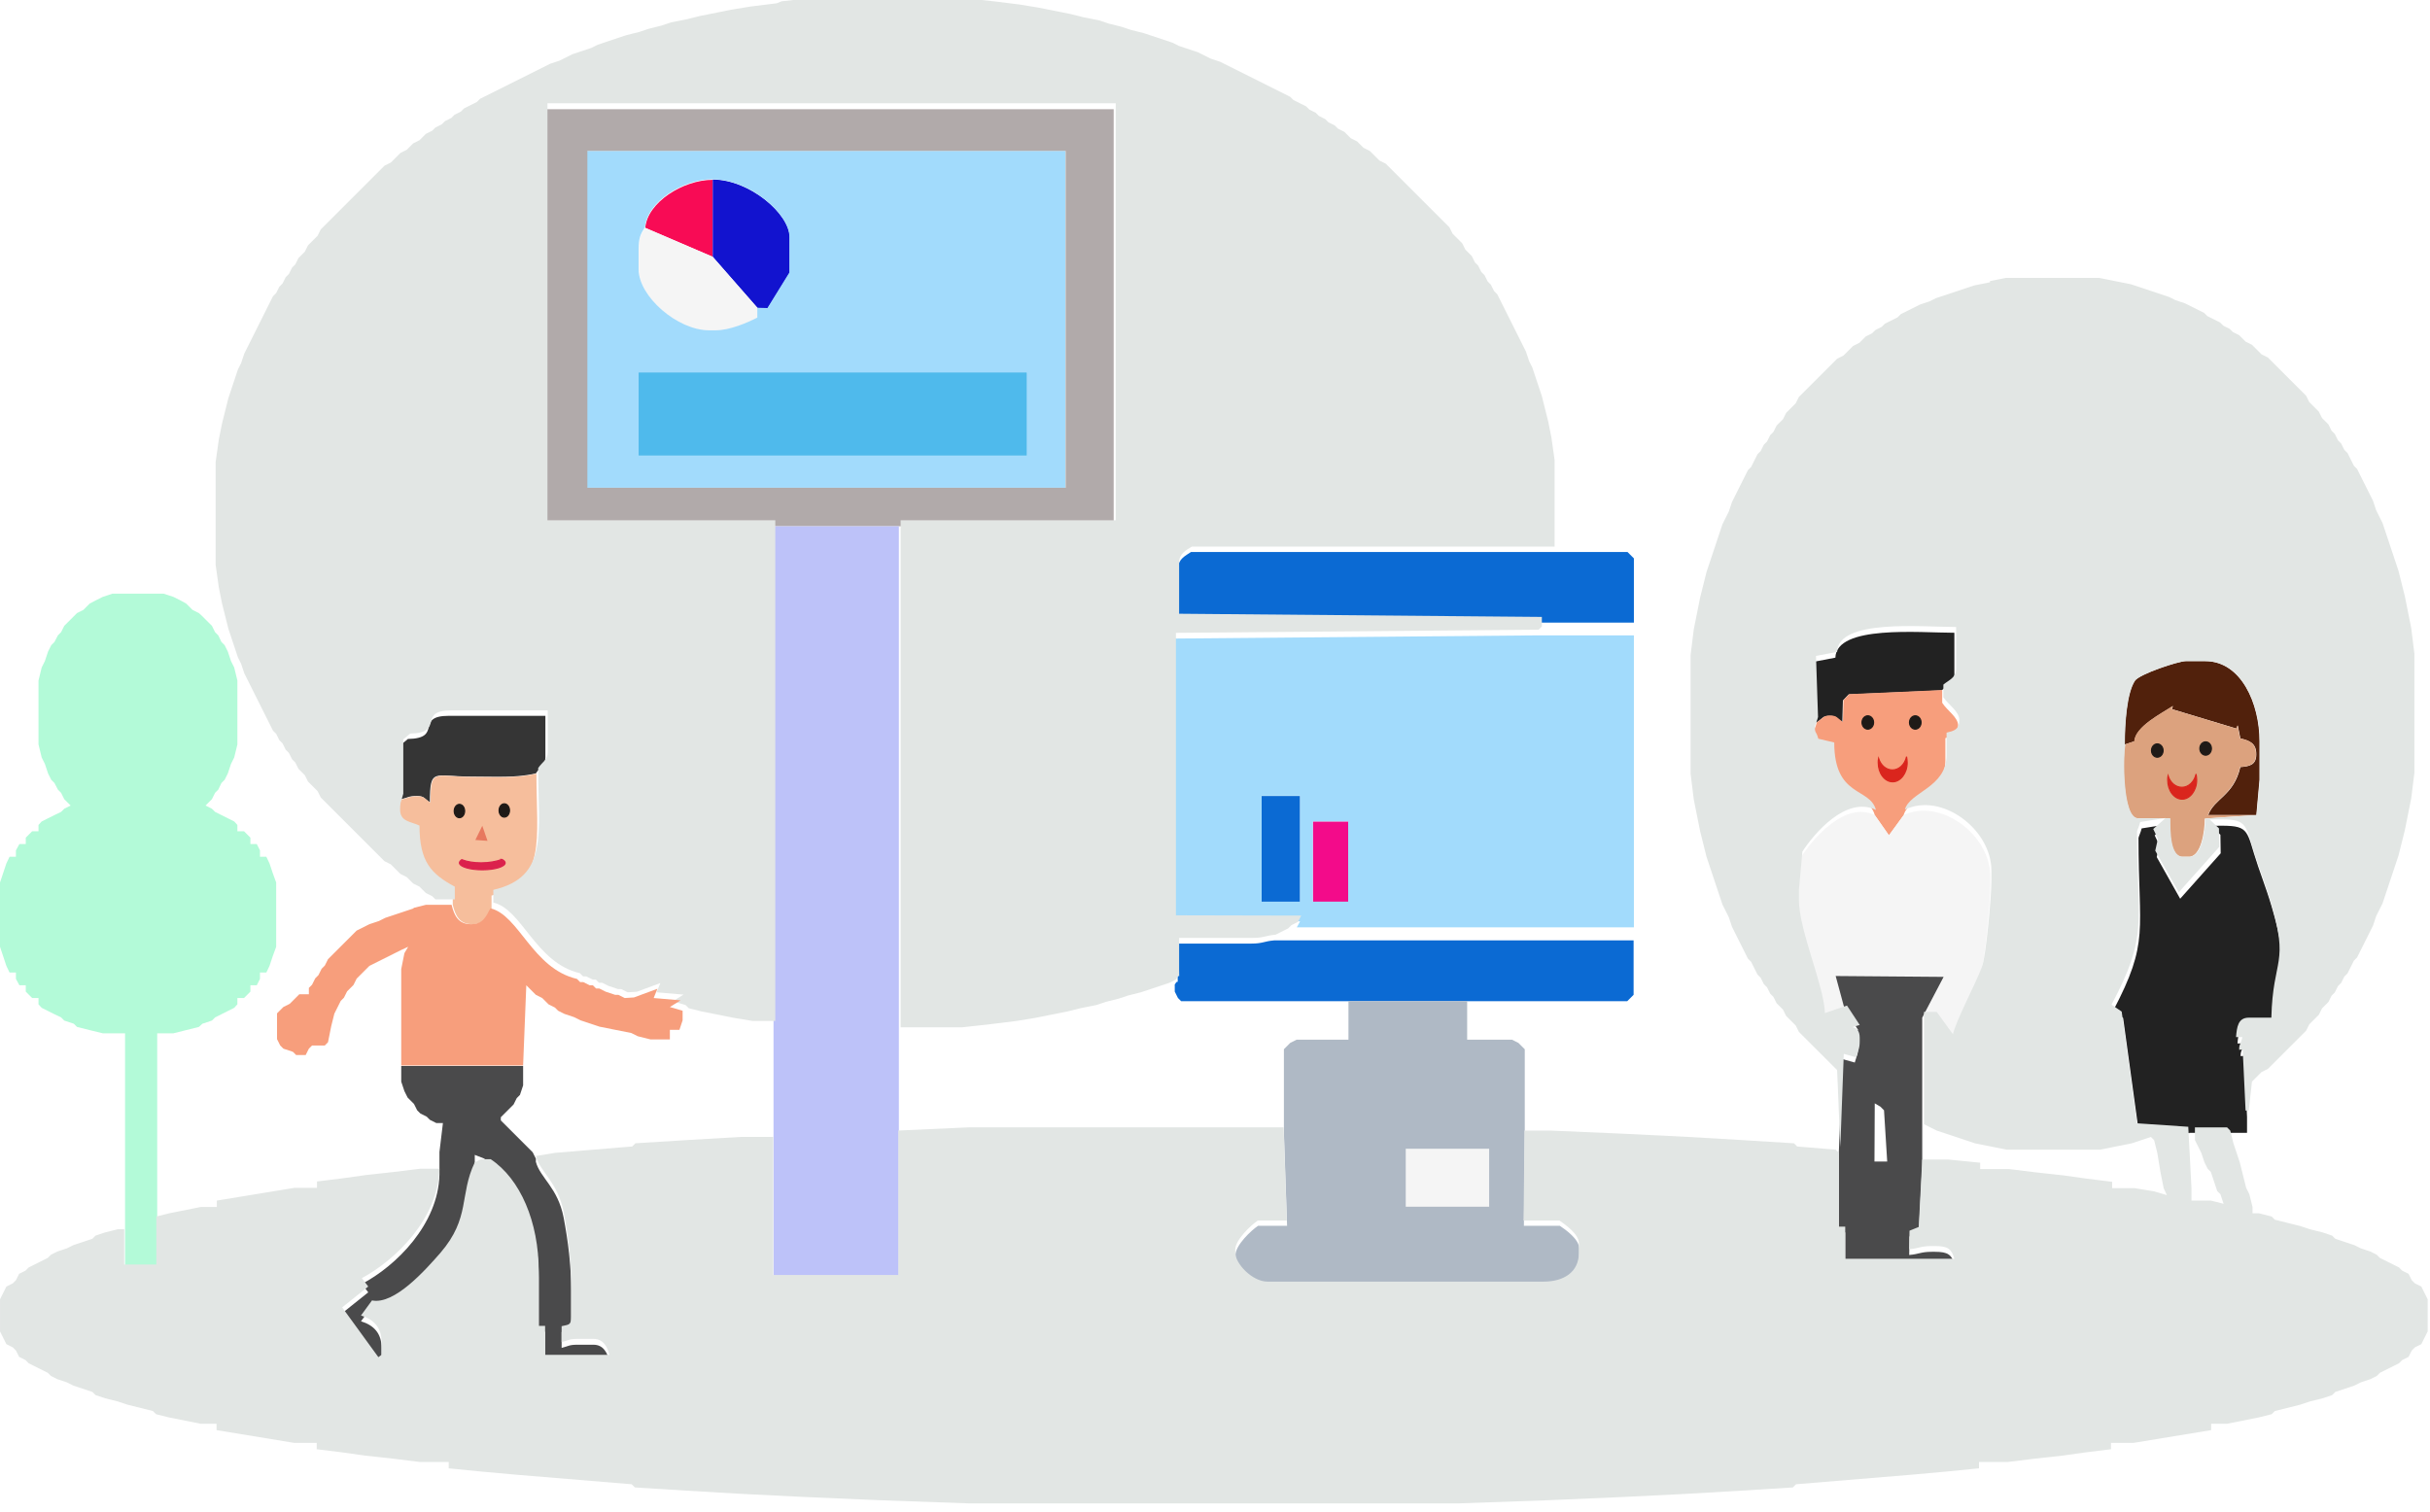 <?xml version="1.0" encoding="UTF-8"?>
<!DOCTYPE svg PUBLIC "-//W3C//DTD SVG 1.1//EN" "http://www.w3.org/Graphics/SVG/1.1/DTD/svg11.dtd">
<!-- Creator: CorelDRAW -->
<svg xmlns="http://www.w3.org/2000/svg" xml:space="preserve" width="7.189in" height="4.473in" style="shape-rendering:geometricPrecision; text-rendering:geometricPrecision; image-rendering:optimizeQuality; fill-rule:evenodd; clip-rule:evenodd"
viewBox="0 0 8.394 5.222"
 xmlns:xlink="http://www.w3.org/1999/xlink">
 <defs>
  <style type="text/css">
   <![CDATA[
    .str0 {stroke:#1F1A17;stroke-width:0.004}
    .str2 {stroke:#DA251D;stroke-width:0.004}
    .str1 {stroke:#DB214C;stroke-width:0.004}
    .fil19 {fill:#1F1A17}
    .fil22 {fill:#DA251D}
    .fil21 {fill:#DB214C}
    .fil20 {fill:#E7785F}
    .fil7 {fill:#0B6AD3}
    .fil1 {fill:#1213CF}
    .fil8 {fill:#222222}
    .fil12 {fill:#353535}
    .fil17 {fill:#4A4A4B}
    .fil3 {fill:#4FBAEC}
    .fil9 {fill:#51210C}
    .fil4 {fill:#A2DBFC}
    .fil16 {fill:#AFB9C5}
    .fil5 {fill:#B1AAAA}
    .fil18 {fill:#B3FAD8}
    .fil6 {fill:#BDC2F9}
    .fil11 {fill:#DCA27E}
    .fil15 {fill:#E2E6E4}
    .fil13 {fill:#F30B8A}
    .fil2 {fill:whitesmoke}
    .fil14 {fill:#F6BE9C}
    .fil10 {fill:#F79E7C}
    .fil0 {fill:#F80B55}
   ]]>
  </style>
 </defs>
 <g id="Layer_x0020_1">
  <g id="_82541264">
   <g>
    <path id="_114695096" class="fil0" d="M2.229 0.787l0.233 0.1 0 -0.266c-0.102,0 -0.226,0.078 -0.233,0.166z"/>
    <path id="_114710696" class="fil1" d="M2.462 0.887l0.155 0.177 0.035 0.001 0.076 -0.123 0 -0.122c0,-0.081 -0.139,-0.2 -0.266,-0.2l0 0.266z"/>
    <path id="_114711752" class="fil2" d="M2.617 1.064l-0.155 -0.177 -0.233 -0.1c-0.017,0.024 -0.022,0.037 -0.022,0.078l0 0.067c0,0.094 0.134,0.211 0.244,0.211l0.022 0c0.049,0 0.111,-0.027 0.144,-0.044l0 -0.033z"/>
    <polygon id="_115339040" class="fil3" points="2.206,1.574 3.548,1.574 3.548,1.286 2.206,1.286 "/>
    <path id="_114710960" class="fil4" d="M2.206 1.286l1.342 0 0 0.288 -1.342 0 0 -0.288zm0.41 -0.222l0 0.033c-0.033,0.017 -0.095,0.044 -0.144,0.044l-0.022 0c-0.11,0 -0.244,-0.117 -0.244,-0.211l0 -0.067c0,-0.041 0.006,-0.054 0.022,-0.078 0.007,-0.088 0.131,-0.166 0.233,-0.166 0.127,0 0.266,0.118 0.266,0.2l0 0.122 -0.076 0.123 -0.035 -0.001zm-0.588 0.621l1.652 0 0 -1.164 -1.652 0 0 1.164z"/>
    <path id="_114712064" class="fil5" d="M2.029 0.521l1.652 0 0 1.164 -1.652 0 0 -1.164zm0.643 1.297l0.432 0 0.743 0 0 -1.441 -1.963 0 0 1.441 0.033 0 0.754 0z"/>
    <polygon id="_115338968" class="fil6" points="2.672,3.548 2.672,3.947 2.672,4.424 3.105,4.424 3.105,3.925 3.105,3.57 3.105,1.818 2.672,1.818 "/>
    <path id="_114711656" class="fil7" d="M5.322 2.151l0.322 0 0 -0.222 -0.011 -0.011 -0.011 -0.011 -0.255 0 -1.253 0c-0.019,0.013 -0.044,0.024 -0.044,0.055l0 0.177 1.253 0.011z"/>
    <path id="_114699704" class="fil8" d="M6.276 2.495c0.02,-0.013 0.02,-0.022 0.044,-0.022 0.025,0 0.024,0.009 0.044,0.022l0.002 -0.075 0.02 -0.021 0.321 -0.014c0.019,-0.017 0.044,-0.024 0.044,-0.055l0 -0.144c-0.119,0 -0.408,-0.028 -0.411,0.086l-0.073 0.014 0.007 0.211z"/>
    <path id="_115338776" class="fil9" d="M7.34 2.572l0.033 -0.011c0.004,-0.052 0.096,-0.097 0.133,-0.122l-0.003 0.011 0.222 0.067 0.005 -0.011 0.009 0.045c0.033,0.008 0.055,0.017 0.055,0.055 0,0.036 -0.022,0.042 -0.055,0.044 -0.023,0.1 -0.09,0.108 -0.111,0.166l0.144 0 0.022 0 0.011 -0.122 0 -0.133c0,-0.13 -0.063,-0.277 -0.188,-0.277l-0.067 0c-0.025,0 -0.161,0.045 -0.176,0.068 -0.028,0.043 -0.035,0.148 -0.035,0.22z"/>
    <path id="_114698864" class="fil10" d="M6.276 2.495c-0.003,0.013 -0.011,0.03 -0.011,0.033 0,0.025 0.004,0.013 0.012,0.042l0.055 0.013c0,0.191 0.123,0.153 0.144,0.233l0.049 0.07 0.051 -0.07c0.016,-0.062 0.144,-0.076 0.144,-0.188l0 -0.078c0.025,-0.007 0.044,-0.011 0.044,-0.044 0,-0.028 -0.038,-0.051 -0.055,-0.078l0 -0.044 -0.321 0.014 -0.02 0.021 -0.002 0.075c-0.02,-0.013 -0.02,-0.022 -0.044,-0.022 -0.025,0 -0.024,0.009 -0.044,0.022z"/>
    <path id="_114700136" class="fil11" d="M7.34 2.572c-0.008,0.035 -0.01,0.255 0.044,0.255l0.111 0c0,0.047 0,0.133 0.044,0.133l0.022 0c0.042,0 0.055,-0.087 0.055,-0.132l0.177 -0.012 -0.022 0 -0.144 0c0.021,-0.058 0.087,-0.066 0.111,-0.166 0.033,-0.003 0.055,-0.008 0.055,-0.044 0,-0.039 -0.023,-0.048 -0.055,-0.055l-0.009 -0.045 -0.005 0.011 -0.222 -0.067 0.003 -0.011c-0.037,0.025 -0.129,0.07 -0.133,0.122l-0.033 0.011z"/>
    <path id="_115338800" class="fil12" d="M1.386 2.761c0.025,-0.006 0.025,-0.011 0.055,-0.011 0.025,0 0.024,0.009 0.044,0.022 0,-0.122 0.014,-0.089 0.144,-0.089 0.083,4.13679e-005 0.154,0.005 0.222,-0.011 0.015,-0.023 0.033,-0.029 0.033,-0.055l0 -0.144 -0.333 0c-0.12,0 -0.019,0.078 -0.142,0.08l-0.024 0.02 0 0.188z"/>
    <polygon id="_114712520" class="fil13" points="4.535,3.116 4.657,3.116 4.657,2.838 4.535,2.838 "/>
    <polygon id="_114712328" class="fil7" points="4.358,3.116 4.491,3.116 4.491,2.75 4.358,2.75 "/>
    <path id="_115338656" class="fil4" d="M4.535 2.838l0.122 0 0 0.277 -0.122 0 0 -0.277zm-0.177 -0.089l0.133 0 0 0.366 -0.133 0 0 -0.366zm0.122 0.455l1.164 0 0 -1.009 -0.333 0 -1.253 0.011 0 0.976 0.433 0.001 -0.012 0.022z"/>
    <path id="_114711920" class="fil14" d="M1.386 2.761c-0.006,0.025 -0.011,0.025 -0.011,0.055 0,0.043 0.037,0.042 0.067,0.055 0,0.125 0.04,0.167 0.122,0.211l0 0.044c0.009,0.037 0.023,0.067 0.067,0.067 0.042,0 0.052,-0.028 0.067,-0.055l0 -0.044c0.192,-0.045 0.155,-0.195 0.155,-0.421 -0.068,0.016 -0.139,0.011 -0.222,0.011 -0.131,-4.13679e-005 -0.144,-0.033 -0.144,0.089 -0.02,-0.013 -0.02,-0.022 -0.044,-0.022 -0.03,0 -0.031,0.005 -0.055,0.011z"/>
    <path id="_114706976" class="fil2" d="M6.376 3.493l-0.033 -0.122 0.373 0.003 -0.074 0.141 0.044 0 0.056 0.077c0.012,-0.051 0.076,-0.169 0.1,-0.232 0.014,-0.035 0.033,-0.241 0.033,-0.3l0 -0.033c0,-0.144 -0.173,-0.271 -0.299,-0.211l-0.051 0.07 -0.049 -0.07c-0.104,-0.05 -0.215,0.084 -0.254,0.144l-0.012 0.133 0 0.033c0,0.107 0.087,0.294 0.09,0.392l0.076 -0.026z"/>
    <path id="_115338704" class="fil7" d="M4.058 3.404l0 0.022 0.011 0.022 0.011 0.011 0.577 0 0.41 0 0.554 0 0.011 -0.011 0.011 -0.011 0 -0.188 -1.242 0c-0.035,0.003 -0.039,0.011 -0.078,0.011l-0.255 0 0 0.111c0,0.042 0.003,0.004 -0.011,0.033z"/>
    <path id="_114710576" class="fil15" d="M2.683 0.011l-0.089 0.011 -0.067 0.011 -0.055 0.011 -0.055 0.011 -0.044 0.011 -0.055 0.011 -0.033 0.011 -0.044 0.011 -0.033 0.011 -0.044 0.011 -0.033 0.011 -0.033 0.011 -0.033 0.011 -0.022 0.011 -0.033 0.011 -0.033 0.011 -0.022 0.011 -0.022 0.011 -0.033 0.011 -0.022 0.011 -0.022 0.011 -0.022 0.011 -0.022 0.011 -0.022 0.011 -0.022 0.011 -0.022 0.011 -0.022 0.011 -0.022 0.011 -0.022 0.011 -0.022 0.011 -0.011 0.011 -0.022 0.011 -0.022 0.011 -0.011 0.011 -0.022 0.011 -0.011 0.011 -0.022 0.011 -0.011 0.011 -0.022 0.011 -0.011 0.011 -0.022 0.011 -0.011 0.011 -0.011 0.011 -0.022 0.011 -0.011 0.011 -0.011 0.011 -0.022 0.011 -0.011 0.011 -0.011 0.011 -0.011 0.011 -0.022 0.011 -0.011 0.011 -0.011 0.011 -0.011 0.011 -0.011 0.011 -0.011 0.011 -0.011 0.011 -0.011 0.011 -0.011 0.011 -0.011 0.011 -0.011 0.011 -0.011 0.011 -0.011 0.011 -0.011 0.011 -0.011 0.011 -0.011 0.011 -0.011 0.011 -0.011 0.011 -0.011 0.011 -0.011 0.011 -0.011 0.011 -0.011 0.022 -0.011 0.011 -0.011 0.011 -0.011 0.011 -0.011 0.022 -0.011 0.011 -0.011 0.011 -0.011 0.022 -0.011 0.011 -0.011 0.022 -0.011 0.011 -0.011 0.022 -0.011 0.011 -0.011 0.022 -0.011 0.011 -0.011 0.022 -0.011 0.022 -0.011 0.022 -0.011 0.022 -0.011 0.022 -0.011 0.022 -0.011 0.022 -0.011 0.022 -0.011 0.022 -0.011 0.033 -0.011 0.022 -0.011 0.033 -0.011 0.033 -0.011 0.033 -0.011 0.044 -0.011 0.044 -0.011 0.055 -0.011 0.078 0 0.355 0.011 0.078 0.011 0.055 0.011 0.044 0.011 0.044 0.011 0.033 0.011 0.033 0.011 0.033 0.011 0.022 0.011 0.033 0.011 0.022 0.011 0.022 0.011 0.022 0.011 0.022 0.011 0.022 0.011 0.022 0.011 0.022 0.011 0.022 0.011 0.022 0.011 0.011 0.011 0.022 0.011 0.011 0.011 0.022 0.011 0.011 0.011 0.022 0.011 0.011 0.011 0.022 0.011 0.011 0.011 0.011 0.011 0.022 0.011 0.011 0.011 0.011 0.011 0.011 0.011 0.022 0.011 0.011 0.011 0.011 0.011 0.011 0.011 0.011 0.011 0.011 0.011 0.011 0.011 0.011 0.011 0.011 0.011 0.011 0.011 0.011 0.011 0.011 0.011 0.011 0.011 0.011 0.011 0.011 0.011 0.011 0.011 0.011 0.011 0.011 0.011 0.011 0.011 0.011 0.011 0.011 0.022 0.011 0.011 0.011 0.011 0.011 0.011 0.011 0.022 0.011 0.011 0.011 0.011 0.011 0.022 0.011 0.011 0.011 0.011 0.011 0.022 0.011 0.011 0.011 0.067 0 0 -0.044c-0.082,-0.044 -0.122,-0.086 -0.122,-0.211 -0.029,-0.014 -0.067,-0.013 -0.067,-0.055 0,-0.03 0.005,-0.031 0.011,-0.055l0 -0.188 0.024 -0.02c0.122,-0.002 0.022,-0.08 0.142,-0.08l0.333 0 0 0.144c0,0.027 -0.018,0.033 -0.033,0.055 0,0.226 0.037,0.377 -0.155,0.421l0 0.044c0.1,0.023 0.145,0.208 0.299,0.244l0.011 0.011 0.011 0 0.022 0.011 0.011 0 0.011 0.011 0.011 0 0.022 0.011 0.033 0.011 0.011 0 0.022 0.011 0.032 -0.002 0.081 -0.03 -0.013 0.032 0.093 0.008 -0.037 0.023 0.044 0.013 0.011 0.011 0.044 0.011 0.055 0.011 0.055 0.011 0.067 0.011 0.078 0 0 -1.73 -0.754 0 -0.033 0 0 -1.441 1.963 0 0 1.441 -0.743 0 0 1.752 0.211 0 0.1 -0.011 0.089 -0.011 0.067 -0.011 0.055 -0.011 0.055 -0.011 0.044 -0.011 0.055 -0.011 0.033 -0.011 0.044 -0.011 0.033 -0.011 0.044 -0.011 0.033 -0.011 0.033 -0.011 0.033 -0.011 0.022 -0.011c0.014,-0.029 0.011,0.009 0.011,-0.033l0 -0.111 0.255 0c0.038,0 0.043,-0.008 0.078,-0.011l0.022 -0.011 0.022 -0.011 0.011 -0.011 0.022 -0.011 0.012 -0.022 -0.433 -0.001 0 -0.976 1.253 -0.011 0.011 -0.011 0 -0.033 -1.253 -0.011 0 -0.177c0,-0.031 0.025,-0.043 0.044,-0.055l1.253 0 0 -0.299 -0.011 -0.078 -0.011 -0.055 -0.011 -0.044 -0.011 -0.044 -0.011 -0.033 -0.011 -0.033 -0.011 -0.033 -0.011 -0.022 -0.011 -0.033 -0.011 -0.022 -0.011 -0.022 -0.011 -0.022 -0.011 -0.022 -0.011 -0.022 -0.011 -0.022 -0.011 -0.022 -0.011 -0.022 -0.011 -0.022 -0.011 -0.011 -0.011 -0.022 -0.011 -0.011 -0.011 -0.022 -0.011 -0.011 -0.011 -0.022 -0.011 -0.011 -0.011 -0.022 -0.011 -0.011 -0.011 -0.011 -0.011 -0.022 -0.011 -0.011 -0.011 -0.011 -0.011 -0.011 -0.011 -0.022 -0.011 -0.011 -0.011 -0.011 -0.011 -0.011 -0.011 -0.011 -0.011 -0.011 -0.011 -0.011 -0.011 -0.011 -0.011 -0.011 -0.011 -0.011 -0.011 -0.011 -0.011 -0.011 -0.011 -0.011 -0.011 -0.011 -0.011 -0.011 -0.011 -0.011 -0.011 -0.011 -0.011 -0.011 -0.011 -0.011 -0.011 -0.011 -0.011 -0.011 -0.022 -0.011 -0.011 -0.011 -0.011 -0.011 -0.011 -0.011 -0.022 -0.011 -0.011 -0.011 -0.011 -0.011 -0.022 -0.011 -0.011 -0.011 -0.011 -0.011 -0.022 -0.011 -0.011 -0.011 -0.022 -0.011 -0.011 -0.011 -0.022 -0.011 -0.011 -0.011 -0.022 -0.011 -0.011 -0.011 -0.022 -0.011 -0.022 -0.011 -0.011 -0.011 -0.022 -0.011 -0.022 -0.011 -0.022 -0.011 -0.022 -0.011 -0.022 -0.011 -0.022 -0.011 -0.022 -0.011 -0.022 -0.011 -0.022 -0.011 -0.022 -0.011 -0.022 -0.011 -0.033 -0.011 -0.022 -0.011 -0.022 -0.011 -0.033 -0.011 -0.033 -0.011 -0.022 -0.011 -0.033 -0.011 -0.033 -0.011 -0.033 -0.011 -0.044 -0.011 -0.033 -0.011 -0.044 -0.011 -0.033 -0.011 -0.055 -0.011 -0.044 -0.011 -0.055 -0.011 -0.055 -0.011 -0.067 -0.011 -0.089 -0.011 -0.1 -0.011 -0.532 0 -0.1 0.011z"/>
    <path id="_114710456" class="fil10" d="M1.43 3.138l-0.033 0.011 -0.033 0.011 -0.033 0.011 -0.022 0.011 -0.033 0.011 -0.022 0.011 -0.022 0.011 -0.011 0.011 -0.011 0.011 -0.011 0.011 -0.011 0.011 -0.011 0.011 -0.011 0.011 -0.011 0.011 -0.011 0.011 -0.011 0.011 -0.011 0.022 -0.011 0.011 -0.011 0.022 -0.011 0.011 -0.011 0.022 -0.011 0.011 0 0.022 -0.033 0 -0.011 0.011 -0.011 0.011 -0.011 0.011 -0.022 0.011 -0.011 0.011 -0.011 0.011 0 0.089 0.011 0.022 0.011 0.011 0.033 0.011 0.011 0.011 0.033 0 0.011 -0.022 0.011 -0.011 0.011 0 0.033 0 0.011 -0.011 0.011 -0.055 0.011 -0.044 0.011 -0.022 0.011 -0.022 0.011 -0.011 0.011 -0.022 0.011 -0.011 0.011 -0.011 0.011 -0.022 0.011 -0.011 0.011 -0.011 0.011 -0.011 0.011 -0.011 0.022 -0.011 0.022 -0.011 0.022 -0.011 0.022 -0.011 0.022 -0.011 0.024 -0.011 -0.013 0.022 -0.011 0.055 0 0.333 0.421 0 0.011 -0.277 0.011 0.011 0.011 0.011 0.011 0.011 0.022 0.011 0.011 0.011 0.011 0.011 0.022 0.011 0.011 0.011 0.022 0.011 0.033 0.011 0.022 0.011 0.033 0.011 0.033 0.011 0.055 0.011 0.055 0.011 0.022 0.011 0.044 0.011 0.067 0 0 -0.033 0.033 0 0.011 -0.033 0 -0.033 -0.044 -0.013 0.037 -0.023 -0.093 -0.008 0.013 -0.032 -0.081 0.03 -0.032 0.002 -0.022 -0.011 -0.011 0 -0.033 -0.011 -0.022 -0.011 -0.011 0 -0.011 -0.011 -0.011 0 -0.022 -0.011 -0.011 0 -0.011 -0.011c-0.154,-0.036 -0.2,-0.221 -0.299,-0.244 -0.015,0.028 -0.025,0.055 -0.067,0.055 -0.044,0 -0.058,-0.03 -0.067,-0.067l-0.067 0 -0.022 0 -0.044 0.011z"/>
    <path id="_115338872" class="fil8" d="M7.562 3.914l0.022 0 0.111 0 0.067 0 0 -0.055 -0.01 -0.211 -0.012 0.001c-0.001,-0.018 0.005,-0.018 0.011,-0.044l-0.022 0c0.003,-0.035 0.008,-0.067 0.044,-0.067l0.078 0c0.005,-0.209 0.063,-0.181 -0.004,-0.406 -0.021,-0.071 -0.042,-0.12 -0.061,-0.183 -0.028,-0.094 -0.027,-0.098 -0.148,-0.096l0.032 0.031 0.001 0.064 -0.14 0.157 -0.081 -0.144 0.009 -0.041 -0.016 -0.034 0.043 -0.038 -0.088 0.014c-0.003,0.013 -0.011,0.03 -0.011,0.033 0,0.323 0.039,0.357 -0.088,0.598l0.035 0.024 0.053 0.386 0.177 0.012z"/>
    <polygon id="_114710288" class="fil2" points="4.856,4.169 5.145,4.169 5.145,3.969 4.856,3.969 "/>
    <path id="_114710168" class="fil16" d="M4.856 3.969l0.288 0 0 0.2 -0.288 0 0 -0.2zm-0.377 -0.377l-0.022 0.011 -0.011 0.011 -0.011 0.011 0 0.288 0.011 0.322 -0.1 0c-0.023,0.015 -0.078,0.067 -0.078,0.1l0 0.011c0,0.038 0.059,0.1 0.111,0.1l0.954 0c0.069,0 0.122,-0.032 0.122,-0.1l0 -0.033c0,-0.031 -0.046,-0.064 -0.067,-0.078l-0.124 8.73321e-005 0.003 -0.311 0 -0.299 -0.011 -0.011 -0.011 -0.011 -0.022 -0.011 -0.155 0 0 -0.133 -0.41 0 0 0.133 -0.177 0z"/>
    <path id="_115338536" class="fil17" d="M6.497 3.825l0.011 0.011 0.011 0.177 -0.044 0 0.001 -0.201 0.022 0.013zm-0.122 -0.333l0.044 0.067c-0.055,0.018 0,-0.008 0,0.044l0 0.011c0,0.03 -0.005,0.031 -0.012,0.057l-0.043 -0.012 -0.012 0.322 0 0.022 0 0.255 0.022 0 0 0.111 0.377 0c-0.009,-0.034 -0.022,-0.044 -0.067,-0.044l-0.011 0c-0.038,0 -0.043,0.008 -0.078,0.011l0.001 -0.064 0.032 -0.013 0.012 -0.233 0 -0.122 0 -0.388 0.074 -0.141 -0.373 -0.003 0.033 0.122z"/>
    <polygon id="_114710024" class="fil18" points="0.355,2.062 0.333,2.073 0.31,2.085 0.299,2.096 0.288,2.107 0.266,2.118 0.255,2.129 0.244,2.14 0.233,2.151 0.222,2.162 0.211,2.184 0.2,2.195 0.188,2.218 0.177,2.229 0.166,2.251 0.155,2.284 0.144,2.306 0.133,2.351 0.133,2.572 0.144,2.617 0.155,2.639 0.166,2.672 0.177,2.694 0.188,2.705 0.2,2.728 0.211,2.739 0.222,2.761 0.233,2.772 0.244,2.783 0.222,2.794 0.211,2.805 0.188,2.816 0.166,2.827 0.144,2.838 0.133,2.85 0.133,2.872 0.111,2.872 0.1,2.883 0.089,2.894 0.089,2.916 0.067,2.916 0.055,2.938 0.055,2.96 0.033,2.96 0.022,2.983 0.011,3.016 0,3.049 0,3.271 0.011,3.304 0.022,3.337 0.033,3.36 0.055,3.36 0.055,3.382 0.067,3.404 0.089,3.404 0.089,3.426 0.1,3.437 0.111,3.448 0.133,3.448 0.133,3.47 0.144,3.482 0.166,3.493 0.188,3.504 0.211,3.515 0.222,3.526 0.255,3.537 0.266,3.548 0.31,3.559 0.355,3.57 0.432,3.57 0.432,4.269 0.432,4.391 0.543,4.391 0.543,4.224 0.543,3.57 0.599,3.57 0.643,3.559 0.687,3.548 0.699,3.537 0.732,3.526 0.743,3.515 0.765,3.504 0.787,3.493 0.809,3.482 0.82,3.47 0.82,3.448 0.843,3.448 0.854,3.437 0.865,3.426 0.865,3.404 0.887,3.404 0.898,3.382 0.898,3.36 0.92,3.36 0.931,3.337 0.942,3.304 0.954,3.271 0.954,3.049 0.942,3.016 0.931,2.983 0.92,2.96 0.898,2.96 0.898,2.938 0.887,2.916 0.865,2.916 0.865,2.894 0.854,2.883 0.843,2.872 0.82,2.872 0.82,2.85 0.809,2.838 0.787,2.827 0.765,2.816 0.743,2.805 0.732,2.794 0.71,2.783 0.721,2.772 0.732,2.761 0.743,2.739 0.754,2.728 0.765,2.705 0.776,2.694 0.787,2.672 0.798,2.639 0.809,2.617 0.82,2.572 0.82,2.351 0.809,2.306 0.798,2.284 0.787,2.251 0.776,2.229 0.765,2.218 0.754,2.195 0.743,2.184 0.732,2.162 0.721,2.151 0.71,2.14 0.699,2.129 0.687,2.118 0.665,2.107 0.654,2.096 0.643,2.085 0.621,2.073 0.599,2.062 0.565,2.051 0.388,2.051 "/>
    <path id="_114709832" class="fil17" d="M1.386 3.737l0.011 0.033 0.011 0.022 0.011 0.011 0.011 0.011 0.011 0.022 0.011 0.011 0.022 0.011 0.011 0.011 0.022 0.011 0.023 4.13679e-005 -0.012 0.1 0 0.078c-0.004,0.172 -0.15,0.316 -0.268,0.378l0.022 0.029 -0.09 0.072 0.125 0.172 0.011 -0.008 0 -0.044c0,-0.05 -0.026,-0.078 -0.071,-0.092l0.038 -0.052c0.078,0.016 0.186,-0.106 0.236,-0.164 0.106,-0.122 0.065,-0.2 0.119,-0.313l0 -0.046 0.033 0.013 0.011 0.011 0.011 0.011c0.102,0.069 0.166,0.216 0.166,0.388l0 0.188 0.022 0 0 0.1 0.222 0c-0.008,-0.028 -0.021,-0.055 -0.055,-0.055l-0.055 0c-0.03,0 -0.031,0.005 -0.055,0.011l0 -0.055c0.025,-0.007 0.033,-0.003 0.033,-0.033l0 -0.111c0,-0.087 -0.011,-0.172 -0.026,-0.251 -0.02,-0.104 -0.081,-0.137 -0.096,-0.193l0 -0.011 -0.011 -0.022 -0.011 -0.011 -0.011 -0.011 -0.011 -0.011 -0.011 -0.011 -0.011 -0.011 -0.011 -0.011 -0.011 -0.011 -0.011 -0.011 -0.011 -0.011 -0.011 -0.011 0 -0.011 0.011 -0.011 0.011 -0.011 0.011 -0.011 0.011 -0.011 0.011 -0.022 0.011 -0.011 0.011 -0.033 0 -0.067 -0.421 0 0 0.055z"/>
    <path id="_115338440" class="fil15" d="M7.34 2.572c0,-0.072 0.007,-0.178 0.035,-0.22 0.015,-0.023 0.15,-0.068 0.176,-0.068l0.067 0c0.125,0 0.188,0.147 0.188,0.277l0 0.133 -0.011 0.122 -0.177 0.012c0,0.045 -0.014,0.132 -0.055,0.132l-0.022 0c-0.044,0 -0.044,-0.086 -0.044,-0.133l-0.111 0c-0.055,0 -0.052,-0.22 -0.044,-0.255zm-0.466 -1.597l-0.055 0.011 -0.033 0.011 -0.033 0.011 -0.033 0.011 -0.033 0.011 -0.022 0.011 -0.033 0.011 -0.022 0.011 -0.022 0.011 -0.022 0.011 -0.011 0.011 -0.022 0.011 -0.022 0.011 -0.011 0.011 -0.022 0.011 -0.011 0.011 -0.022 0.011 -0.011 0.011 -0.011 0.011 -0.022 0.011 -0.011 0.011 -0.011 0.011 -0.011 0.011 -0.022 0.011 -0.011 0.011 -0.011 0.011 -0.011 0.011 -0.011 0.011 -0.011 0.011 -0.011 0.011 -0.011 0.011 -0.011 0.011 -0.011 0.011 -0.011 0.011 -0.011 0.011 -0.011 0.011 -0.011 0.022 -0.011 0.011 -0.011 0.011 -0.011 0.011 -0.011 0.022 -0.011 0.011 -0.011 0.011 -0.011 0.022 -0.011 0.011 -0.011 0.022 -0.011 0.011 -0.011 0.022 -0.011 0.011 -0.011 0.022 -0.011 0.022 -0.011 0.011 -0.011 0.022 -0.011 0.022 -0.011 0.022 -0.011 0.022 -0.011 0.022 -0.011 0.033 -0.011 0.022 -0.011 0.022 -0.011 0.033 -0.011 0.033 -0.011 0.033 -0.011 0.033 -0.011 0.033 -0.011 0.044 -0.011 0.044 -0.011 0.055 -0.011 0.055 -0.011 0.089 0 0.41 0.011 0.089 0.011 0.055 0.011 0.055 0.011 0.044 0.011 0.044 0.011 0.033 0.011 0.033 0.011 0.033 0.011 0.033 0.011 0.033 0.011 0.022 0.011 0.022 0.011 0.033 0.011 0.022 0.011 0.022 0.011 0.022 0.011 0.022 0.011 0.022 0.011 0.011 0.011 0.022 0.011 0.022 0.011 0.011 0.011 0.022 0.011 0.011 0.011 0.022 0.011 0.011 0.011 0.022 0.011 0.011 0.011 0.011 0.011 0.022 0.011 0.011 0.011 0.011 0.011 0.011 0.011 0.022 0.011 0.011 0.011 0.011 0.011 0.011 0.011 0.011 0.011 0.011 0.011 0.011 0.011 0.011 0.011 0.011 0.011 0.011 0.011 0.011 0.011 0.011 0.011 0.011 0.011 0.266 0.012 -0.322 0.043 0.012c0.006,-0.026 0.012,-0.027 0.012,-0.057l0 -0.011c0,-0.053 -0.055,-0.026 0,-0.044l-0.044 -0.067 -0.076 0.026c-0.004,-0.098 -0.09,-0.285 -0.09,-0.392l0 -0.033 0.012 -0.133c0.039,-0.06 0.15,-0.194 0.254,-0.144 -0.021,-0.079 -0.144,-0.042 -0.144,-0.233l-0.055 -0.013c-0.008,-0.029 -0.012,-0.017 -0.012,-0.042 0,-0.003 0.008,-0.02 0.011,-0.033l-0.007 -0.211 0.073 -0.014c0.003,-0.115 0.292,-0.086 0.411,-0.086l0 0.144c0,0.032 -0.025,0.039 -0.044,0.055l0 0.044c0.018,0.026 0.055,0.049 0.055,0.078 0,0.034 -0.019,0.038 -0.044,0.044l0 0.078c0,0.112 -0.128,0.127 -0.144,0.188 0.126,-0.061 0.299,0.067 0.299,0.211l0 0.033c0,0.059 -0.019,0.264 -0.033,0.3 -0.024,0.063 -0.088,0.182 -0.1,0.232l-0.056 -0.077 -0.044 -0 0 0.388 0.022 0.011 0.022 0.011 0.033 0.011 0.033 0.011 0.033 0.011 0.033 0.011 0.055 0.011 0.055 0.011 0.322 0 0.055 -0.011 0.055 -0.011 0.033 -0.011 0.033 -0.011 0.011 0.011 0.011 0.044 0.011 0.067 0.011 0.055 0.011 0.024 -0.044 -0.013 -0.067 -0.011 -0.078 0 0 -0.022 -0.089 -0.011 -0.078 -0.011 -0.1 -0.011 -0.089 -0.011 -0.1 0 0 -0.022 -0.111 -0.011 -0.089 0 -0.012 0.233 -0.032 0.013 -0.001 0.064c0.035,-0.003 0.039,-0.011 0.078,-0.011l0.011 0c0.045,0 0.057,0.01 0.067,0.044l-0.377 0 0 -0.111 -0.022 0 0 -0.255 -0.011 -0.011 -0.133 -0.011 -0.011 -0.011 -0.177 -0.011 -0.188 -0.011 -0.222 -0.011 -0.255 -0.011 -0.089 0 -0.003 0.311 0.124 -8.73321e-005c0.02,0.014 0.067,0.047 0.067,0.078l0 0.033c0,0.068 -0.053,0.1 -0.122,0.1l-0.954 0c-0.052,0 -0.111,-0.062 -0.111,-0.1l0 -0.011c0,-0.033 0.055,-0.085 0.078,-0.1l0.1 0 -0.011 -0.322 -1.087 0 -0.244 0.011 0 0.499 -0.432 0 0 -0.477 -0.111 0 -0.188 0.011 -0.177 0.011 -0.011 0.011 -0.133 0.011 -0.133 0.011 -0.067 0.011c0.015,0.056 0.075,0.089 0.096,0.193 0.015,0.079 0.026,0.164 0.026,0.251l0 0.111c0,0.031 -0.009,0.027 -0.033,0.033l0 0.055c0.025,-0.006 0.025,-0.011 0.055,-0.011l0.055 0c0.034,0 0.048,0.027 0.055,0.055l-0.222 0 0 -0.1 -0.022 0 0 -0.188c0,-0.172 -0.064,-0.32 -0.166,-0.388l-0.033 0 -0.022 0.011c-0.054,0.113 -0.014,0.191 -0.119,0.313 -0.05,0.057 -0.158,0.18 -0.236,0.164l-0.038 0.052c0.045,0.014 0.071,0.042 0.071,0.092l0 0.044 -0.011 0.008 -0.125 -0.172 0.09 -0.072 -0.022 -0.029c0.117,-0.063 0.264,-0.206 0.268,-0.378l-0.067 0 -0.089 0.011 -0.1 0.011 -0.078 0.011 -0.089 0.011 0 0.022 -0.078 0 -0.067 0.011 -0.067 0.011 -0.067 0.011 -0.067 0.011 0 0.022 -0.055 0 -0.055 0.011 -0.055 0.011 -0.044 0.011 0 0.166 -0.111 0 0 -0.122 -0.022 0 -0.044 0.011 -0.033 0.011 -0.011 0.011 -0.033 0.011 -0.033 0.011 -0.022 0.011 -0.033 0.011 -0.022 0.011 -0.011 0.011 -0.022 0.011 -0.022 0.011 -0.022 0.011 -0.011 0.011 -0.022 0.011 -0.011 0.022 -0.011 0.011 -0.022 0.011 -0.011 0.022 -0.011 0.022 0 0.111 0.011 0.022 0.011 0.022 0.022 0.011 0.011 0.011 0.011 0.022 0.022 0.011 0.011 0.011 0.022 0.011 0.022 0.011 0.022 0.011 0.011 0.011 0.022 0.011 0.033 0.011 0.022 0.011 0.033 0.011 0.033 0.011 0.011 0.011 0.033 0.011 0.044 0.011 0.033 0.011 0.044 0.011 0.044 0.011 0.011 0.011 0.044 0.011 0.055 0.011 0.055 0.011 0.055 0 0 0.022 0.067 0.011 0.067 0.011 0.067 0.011 0.067 0.011 0.078 0 0 0.022 0.089 0.011 0.078 0.011 0.1 0.011 0.089 0.011 0.1 0 0 0.022 0.111 0.011 0.122 0.011 0.133 0.011 0.133 0.011 0.133 0.011 0.011 0.011 0.177 0.011 0.188 0.011 0.222 0.011 0.255 0.011 0.31 0.011 1.696 0 0.31 -0.011 0.255 -0.011 0.222 -0.011 0.188 -0.011 0.177 -0.011 0.011 -0.011 0.133 -0.011 0.133 -0.011 0.133 -0.011 0.122 -0.011 0.111 -0.011 0 -0.022 0.1 0 0.089 -0.011 0.1 -0.011 0.078 -0.011 0.089 -0.011 0 -0.022 0.078 0 0.067 -0.011 0.067 -0.011 0.067 -0.011 0.067 -0.011 0 -0.022 0.055 0 0.055 -0.011 0.055 -0.011 0.044 -0.011 0.011 -0.011 0.044 -0.011 0.044 -0.011 0.033 -0.011 0.044 -0.011 0.033 -0.011 0.011 -0.011 0.033 -0.011 0.033 -0.011 0.022 -0.011 0.033 -0.011 0.022 -0.011 0.011 -0.011 0.022 -0.011 0.022 -0.011 0.022 -0.011 0.011 -0.011 0.022 -0.011 0.011 -0.022 0.011 -0.011 0.022 -0.011 0.011 -0.022 0.011 -0.022 0 -0.111 -0.011 -0.022 -0.011 -0.022 -0.022 -0.011 -0.011 -0.011 -0.011 -0.022 -0.022 -0.011 -0.011 -0.011 -0.022 -0.011 -0.022 -0.011 -0.022 -0.011 -0.011 -0.011 -0.022 -0.011 -0.033 -0.011 -0.022 -0.011 -0.033 -0.011 -0.033 -0.011 -0.011 -0.011 -0.033 -0.011 -0.044 -0.011 -0.033 -0.011 -0.044 -0.011 -0.044 -0.011 -0.011 -0.011 -0.044 -0.011 -0.022 0 0 -0.022 -0.011 -0.044 -0.011 -0.022 -0.011 -0.044 -0.011 -0.044 -0.011 -0.033 -0.011 -0.033 -0.011 -0.044 -0.011 -0.011 -0.111 0 0 0.044 0.011 0.022 0.011 0.022 0.011 0.033 0.011 0.022 0.011 0.011 0.011 0.033 0.011 0.033 0.011 0.011 0.011 0.033 -0.044 -0.011 -0.067 0 0 -0.044 -0.011 -0.211 -0.177 -0.012 -0.053 -0.386 -0.035 -0.024c0.128,-0.242 0.088,-0.275 0.088,-0.598 0,-0.003 0.008,-0.02 0.011,-0.033l0.088 -0.014 -0.043 0.038 0.016 0.034 -0.009 0.041 0.081 0.144 0.14 -0.157 -0.001 -0.064 -0.032 -0.031c0.121,-0.002 0.12,0.002 0.148,0.096 0.019,0.063 0.039,0.112 0.061,0.183 0.068,0.225 0.009,0.197 0.004,0.406l-0.078 0c-0.037,0 -0.041,0.032 -0.044,0.067l0.022 0c-0.006,0.026 -0.012,0.026 -0.011,0.044l0.012 -0.001 0.01 0.211 0.011 0 0.011 -0.1 0.011 -0.011 0.011 -0.011 0.011 -0.011 0.022 -0.011 0.011 -0.011 0.011 -0.011 0.011 -0.011 0.011 -0.011 0.011 -0.011 0.011 -0.011 0.011 -0.011 0.011 -0.011 0.011 -0.011 0.011 -0.011 0.011 -0.011 0.011 -0.011 0.011 -0.022 0.011 -0.011 0.011 -0.011 0.011 -0.011 0.011 -0.022 0.011 -0.011 0.011 -0.011 0.011 -0.022 0.011 -0.011 0.011 -0.022 0.011 -0.011 0.011 -0.022 0.011 -0.011 0.011 -0.022 0.011 -0.022 0.011 -0.011 0.011 -0.022 0.011 -0.022 0.011 -0.022 0.011 -0.022 0.011 -0.022 0.011 -0.033 0.011 -0.022 0.011 -0.022 0.011 -0.033 0.011 -0.033 0.011 -0.033 0.011 -0.033 0.011 -0.033 0.011 -0.044 0.011 -0.044 0.011 -0.055 0.011 -0.055 0.011 -0.089 0 -0.41 -0.011 -0.089 -0.011 -0.055 -0.011 -0.055 -0.011 -0.044 -0.011 -0.044 -0.011 -0.033 -0.011 -0.033 -0.011 -0.033 -0.011 -0.033 -0.011 -0.033 -0.011 -0.022 -0.011 -0.022 -0.011 -0.033 -0.011 -0.022 -0.011 -0.022 -0.011 -0.022 -0.011 -0.022 -0.011 -0.022 -0.011 -0.011 -0.011 -0.022 -0.011 -0.022 -0.011 -0.011 -0.011 -0.022 -0.011 -0.011 -0.011 -0.022 -0.011 -0.011 -0.011 -0.022 -0.011 -0.011 -0.011 -0.011 -0.011 -0.022 -0.011 -0.011 -0.011 -0.011 -0.011 -0.011 -0.011 -0.022 -0.011 -0.011 -0.011 -0.011 -0.011 -0.011 -0.011 -0.011 -0.011 -0.011 -0.011 -0.011 -0.011 -0.011 -0.011 -0.011 -0.011 -0.011 -0.011 -0.011 -0.011 -0.011 -0.011 -0.011 -0.022 -0.011 -0.011 -0.011 -0.011 -0.011 -0.011 -0.011 -0.022 -0.011 -0.011 -0.011 -0.011 -0.011 -0.022 -0.011 -0.011 -0.011 -0.022 -0.011 -0.011 -0.011 -0.022 -0.011 -0.022 -0.011 -0.011 -0.011 -0.022 -0.011 -0.022 -0.011 -0.022 -0.011 -0.033 -0.011 -0.022 -0.011 -0.033 -0.011 -0.033 -0.011 -0.033 -0.011 -0.033 -0.011 -0.055 -0.011 -0.055 -0.011 -0.322 0 -0.055 0.011z"/>
   </g>
   <ellipse id="_114704792" class="fil19 str0" cx="1.587" cy="2.802" rx="0.018" ry="0.023"/>
   <ellipse id="_114696080" class="fil19 str0" cx="1.742" cy="2.8" rx="0.018" ry="0.023"/>
   <polygon id="_114693632" class="fil20" points="1.666,2.853 1.642,2.902 1.684,2.905 "/>
   <path id="_114712376" class="fil21 str1" d="M1.734 2.969c0.007,0.004 0.011,0.008 0.011,0.012 0,0.013 -0.035,0.024 -0.079,0.024 -0.044,0 -0.079,-0.011 -0.079,-0.024 0,-0.004 0.003,-0.007 0.008,-0.011 0.018,0.007 0.041,0.011 0.067,0.011 0.028,0 0.054,-0.005 0.072,-0.012z"/>
   <ellipse id="_114700760" class="fil19 str0" cx="6.452" cy="2.496" rx="0.02" ry="0.023"/>
   <ellipse id="_114694016" class="fil19 str0" cx="6.616" cy="2.496" rx="0.02" ry="0.023"/>
   <ellipse id="_114706880" class="fil19 str0" cx="7.452" cy="2.593" rx="0.02" ry="0.023"/>
   <ellipse id="_114706304" class="fil19 str0" cx="7.619" cy="2.586" rx="0.02" ry="0.023"/>
   <path id="_114705488" class="fil22 str2" d="M6.586 2.615c0.001,0.006 0.002,0.013 0.002,0.02 0,0.036 -0.023,0.066 -0.05,0.066 -0.028,0 -0.05,-0.03 -0.05,-0.066 0,-0.005 0,-0.01 0.001,-0.015 0.008,0.024 0.026,0.04 0.048,0.04 0.023,0 0.043,-0.019 0.049,-0.046z"/>
   <path id="_114712976" class="fil22 str2" d="M7.586 2.675c0.001,0.006 0.002,0.013 0.002,0.02 0,0.036 -0.023,0.066 -0.05,0.066 -0.028,0 -0.05,-0.03 -0.05,-0.066 0,-0.005 0,-0.01 0.001,-0.015 0.008,0.024 0.026,0.04 0.048,0.04 0.023,0 0.043,-0.019 0.049,-0.046z"/>
  </g>
 </g>
</svg>

